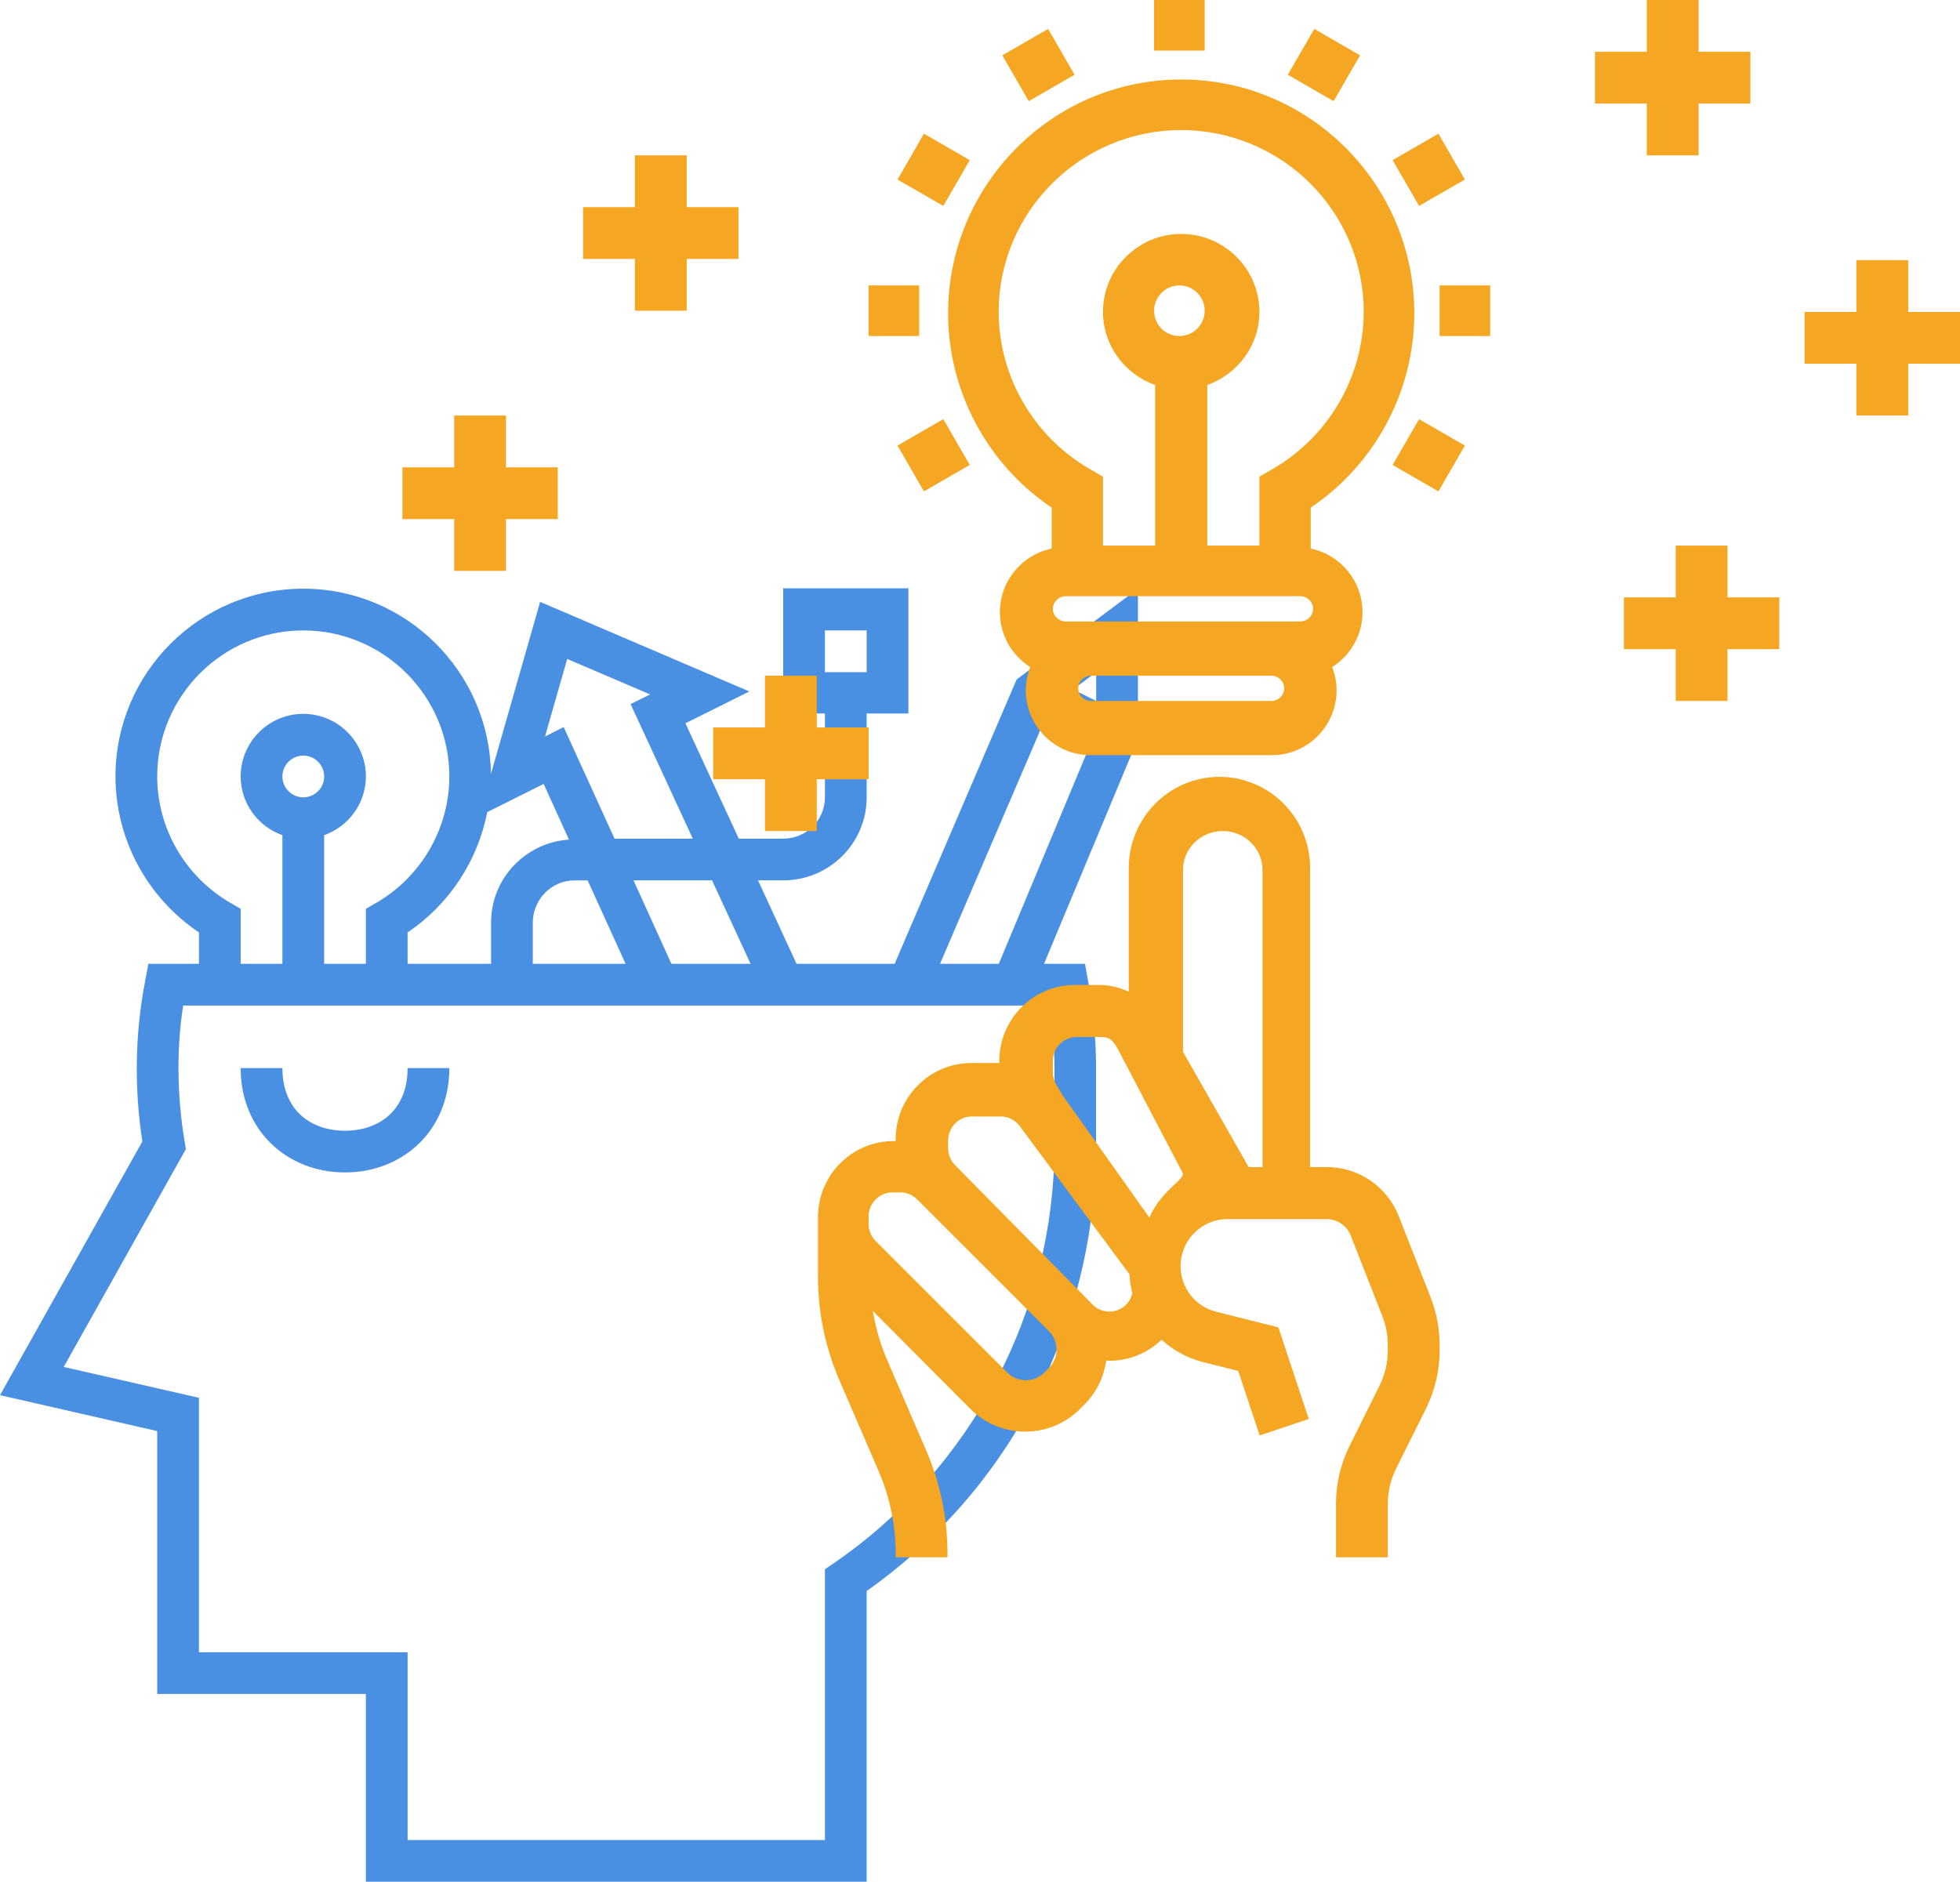 <?xml version="1.0" encoding="UTF-8"?>
<svg width="453px" height="435px" viewBox="0 0 453 435" version="1.1" xmlns="http://www.w3.org/2000/svg" xmlns:xlink="http://www.w3.org/1999/xlink">
    <!-- Generator: Sketch 47.1 (45422) - http://www.bohemiancoding.com/sketch -->
    <title>Group 6</title>
    <desc>Created with Sketch.</desc>
    <defs></defs>
    <g id="Page-1" stroke="none" stroke-width="1" fill="none" fill-rule="evenodd">
        <g id="Desktop-HD-Copy" transform="translate(-813, -994)">
            <g id="Group-13" transform="translate(135, 994)">
                <g id="Group-6" transform="translate(678, 0)">
                    <path d="M263,136.091 L234.966,157.075 L206.772,222.807 L184.101,222.807 L175.199,203.516 L181.015,203.516 C191.654,203.516 200.306,194.957 200.306,184.318 L200.306,164.935 L209.952,164.935 L209.952,136 L181.015,136 L181.015,164.935 L190.66,164.935 L190.66,184.318 C190.66,189.633 186.335,193.871 181.015,193.871 L170.748,193.871 L158.42,167.203 L173.187,159.843 L124.835,139.134 L113.468,178.916 C113.159,155.247 93.834,136.087 70.092,136.087 C46.158,136.087 26.688,155.556 26.688,179.49 C26.688,193.953 34.014,207.519 45.979,215.539 L45.979,222.806 L34.299,222.806 L33.547,226.761 C31.203,238.919 30.985,251.414 32.901,263.876 L0,322.519 L36.334,330.818 L36.334,391.597 L84.561,391.597 L84.561,435 L200.305,435 L200.305,367.797 C234.063,343.916 253.344,305.519 253.316,264.555 L253.326,246.963 C253.326,240.332 252.713,233.518 251.479,226.804 L250.765,222.806 L241.298,222.806 L263,170.814 L263,136.091 L263,136.091 L263,136.091 Z M190.659,155.382 L190.659,145.737 L200.305,145.737 L200.305,155.382 L190.659,155.382 L190.659,155.382 L190.659,155.382 Z M173.477,222.806 L155.184,222.806 L146.417,203.515 L164.575,203.515 L173.477,222.806 L173.477,222.806 L173.477,222.806 Z M131.095,152.324 L150.265,160.538 L145.741,162.756 L160.123,193.871 L142.033,193.871 L130.28,168.076 L125.963,170.255 L131.095,152.324 L131.095,152.324 L131.095,152.324 Z M144.589,222.807 L123.143,222.807 L123.143,213.254 C123.143,207.935 127.468,203.518 132.788,203.518 L135.821,203.518 L135.821,203.516 L144.589,222.807 L144.589,222.807 L144.589,222.807 Z M125.65,181.221 L131.5,194.093 C121.469,194.768 113.497,203.054 113.497,213.253 L113.497,222.806 L94.206,222.806 L94.206,215.539 C103.857,209.071 110.405,198.978 112.614,187.737 L125.65,181.221 L125.65,181.221 L125.65,181.221 Z M36.335,179.495 C36.335,160.885 51.483,145.738 70.093,145.738 C88.704,145.738 103.852,160.885 103.852,179.495 C103.852,191.475 97.38,202.668 86.968,208.701 L84.562,210.089 L84.562,222.806 L74.916,222.806 L74.916,193.07 C80.516,191.074 84.562,185.768 84.562,179.489 C84.562,171.513 78.07,165.021 70.093,165.021 C62.117,165.021 55.625,171.514 55.625,179.49 C55.625,185.769 59.671,191.074 65.27,193.071 L65.27,222.807 L55.625,222.807 L55.625,210.089 L53.219,208.696 C42.806,202.663 36.335,191.474 36.335,179.495 L36.335,179.495 L36.335,179.495 Z M70.093,184.318 C67.431,184.318 65.27,182.152 65.27,179.495 C65.27,176.833 67.431,174.673 70.093,174.673 C72.756,174.673 74.916,176.833 74.916,179.495 C74.916,182.158 72.756,184.318 70.093,184.318 L70.093,184.318 L70.093,184.318 Z M242.648,232.453 C243.347,237.274 243.7,242.165 243.7,246.92 L243.71,264.546 C243.739,303.18 224.675,339.359 192.782,361.316 L190.66,362.763 L190.66,425.356 L94.207,425.356 L94.207,381.953 L45.979,381.953 L45.979,323.126 L14.724,315.994 L42.955,265.66 L42.681,263.939 C40.887,253.387 40.786,242.097 42.344,232.453 L45.979,232.453 L94.206,232.453 L242.648,232.453 L242.648,232.453 L242.648,232.453 Z M230.847,222.806 L217.262,222.806 L241.303,166.758 L251.994,172.082 L230.847,222.806 L230.847,222.806 L230.847,222.806 Z M253.354,162.042 L248.02,159.375 L253.354,155.382 L253.354,162.042 L253.354,162.042 Z M79.739,261.388 C71.762,261.388 65.27,256.565 65.27,246.92 L55.625,246.92 C55.625,261.388 66.442,271.033 79.739,271.033 C93.035,271.033 103.853,261.388 103.853,246.92 L94.207,246.92 C94.206,256.565 87.715,261.388 79.739,261.388 L79.739,261.388 Z" id="idea-1" fill="#4A90E2"></path>
                    <path d="M326.875,72.443 C326.875,42.628 302.709,18.376 273,18.376 C243.291,18.376 219.125,42.628 219.125,72.443 C219.125,90.459 228.218,107.358 243.07,117.349 L243.07,126.817 C236.245,128.211 231.098,134.278 231.098,141.529 C231.098,146.876 233.911,151.537 238.107,154.205 C237.472,155.869 237.084,157.659 237.084,159.552 C237.084,167.837 243.794,174.571 252.049,174.571 L293.952,174.571 C302.207,174.571 308.917,167.837 308.917,159.552 C308.917,157.659 308.528,155.869 307.894,154.205 C312.09,151.538 314.904,146.876 314.904,141.529 C314.904,134.272 309.756,128.211 302.931,126.817 L302.931,117.349 C317.782,107.358 326.875,90.459 326.875,72.443 L326.875,72.443 L326.875,72.443 Z M293.831,162.042 L252.171,162.042 C250.533,162.042 249.195,160.727 249.195,159.118 C249.195,157.51 250.533,156.195 252.171,156.195 L293.829,156.195 C295.467,156.195 296.805,157.51 296.805,159.118 C296.805,160.727 295.467,162.042 293.831,162.042 L293.831,162.042 L293.831,162.042 Z M300.48,143.666 L294.466,143.666 L252.369,143.666 L246.355,143.666 C244.701,143.666 243.348,142.351 243.348,140.742 C243.348,139.134 244.702,137.819 246.356,137.819 L300.48,137.819 C302.135,137.819 303.487,139.134 303.487,140.742 C303.487,142.351 302.135,143.666 300.48,143.666 L300.48,143.666 L300.48,143.666 Z M266.735,71.833 C266.735,68.605 269.354,65.986 272.582,65.986 C275.81,65.986 278.429,68.605 278.429,71.833 C278.429,75.061 275.81,77.68 272.582,77.68 C269.356,77.68 266.735,75.06 266.735,71.833 L266.735,71.833 L266.735,71.833 Z M294.085,108.451 L291.078,110.186 L291.078,126.125 L279.026,126.125 L279.026,88.999 C286.023,86.514 291.078,79.909 291.078,72.093 C291.078,62.163 282.967,54.082 273,54.082 C263.033,54.082 254.922,62.163 254.922,72.093 C254.922,79.909 259.977,86.513 266.974,88.999 L266.974,126.125 L254.922,126.125 L254.922,110.186 L251.915,108.451 C238.905,100.941 230.819,87.006 230.819,72.094 C230.819,48.926 249.746,30.07 273,30.07 C296.254,30.07 315.181,48.926 315.181,72.094 C315.181,87.007 307.095,100.941 294.085,108.451 L294.085,108.451 Z M323.321,281.218 C320.597,274.278 314.037,269.791 306.615,269.791 L302.79,269.791 L302.79,200.631 C302.79,189.025 293.392,179.582 281.839,179.582 C270.285,179.582 260.887,189.024 260.887,200.631 L260.887,229.228 C258.763,228.32 256.512,227.694 254.123,227.694 L248.443,227.694 C238.805,227.694 230.957,235.579 230.957,245.262 L230.957,245.736 L224.498,245.736 C214.86,245.736 207.013,253.621 207.013,263.304 L207.013,263.778 L206.541,263.778 C196.903,263.778 189.056,271.663 189.056,281.346 L189.056,281.82 L189.056,283.047 L189.056,295.116 C189.056,303.391 190.714,311.432 193.988,319.027 L203.063,340.07 C205.685,346.15 207.014,352.579 207.014,359.201 L207.014,360 L218.986,360 L218.986,359.194 C218.986,350.92 217.328,342.879 214.053,335.283 L204.979,314.241 C203.423,310.633 202.375,306.886 201.741,303.066 L224.248,325.679 C227.75,329.197 232.347,330.953 236.944,330.953 C241.541,330.953 246.138,329.197 249.641,325.679 L250.67,324.645 C253.507,321.794 255.135,318.216 255.674,314.511 C255.913,314.524 256.147,314.577 256.387,314.577 C259.614,314.577 262.858,313.686 265.719,311.864 L266.084,311.635 C266.94,311.058 267.712,310.396 268.442,309.693 C271.142,312.134 274.44,313.969 278.158,314.901 L286.186,316.922 L291.136,331.831 L302.486,328.024 L295.464,306.849 L281.062,303.228 C276.231,302.02 272.861,297.689 272.861,292.692 C272.861,286.695 277.716,281.818 283.684,281.818 L290.819,281.818 L302.791,281.818 L306.616,281.818 C309.053,281.818 311.291,283.351 312.184,285.624 L319.505,304.292 C320.331,306.408 320.749,308.633 320.749,310.9 L320.749,312.224 C320.749,315.009 320.097,317.805 318.858,320.294 L311.937,334.199 C309.872,338.342 308.777,342.997 308.777,347.634 L308.777,359.997 L320.749,359.997 L320.749,347.634 C320.749,344.849 321.402,342.053 322.641,339.563 L329.561,325.659 C331.627,321.515 332.722,316.86 332.722,312.224 L332.722,310.9 C332.722,307.118 332.021,303.413 330.639,299.883 L323.321,281.218 L323.321,281.218 Z M242.412,316.254 L241.37,317.296 C239.002,319.664 235.175,319.664 232.807,317.296 L202.385,286.878 C201.331,285.823 200.749,284.419 200.749,282.929 L200.749,281.694 L200.749,281.216 C200.749,278.14 203.251,275.638 206.328,275.638 L208.042,275.638 C209.532,275.638 210.937,276.219 211.985,277.273 L242.407,307.692 C244.775,310.053 244.775,313.893 242.412,316.254 L242.412,316.254 Z M261.676,299.086 C261.423,300.062 260.85,301.285 259.572,302.193 L259.453,302.272 C257.274,303.737 254.366,303.447 252.52,301.575 L250.723,299.753 L220.732,269.337 C219.698,268.283 219.125,266.879 219.125,265.389 L219.125,263.675 C219.125,260.599 221.592,258.097 224.625,258.097 L231.301,258.097 C233.02,258.097 234.65,258.927 235.683,260.314 L249.536,279.037 L260.821,294.266 C260.869,294.327 260.91,294.43 260.959,294.43 L260.972,294.43 L261.032,294.539 C261.116,296.071 261.354,297.573 261.724,299.02 C261.706,299.044 261.7,299.069 261.676,299.086 L261.676,299.086 Z M273.418,271.295 C273.424,272.948 268.143,275.519 265.664,281.485 L265.647,281.485 L252.745,263.258 L245.61,253.247 L244.461,251.29 C243.727,250.317 243.348,249.034 243.348,247.829 L243.348,245.217 C243.348,242.186 245.833,239.722 248.888,239.722 L254.596,239.722 C256.605,239.722 257.406,240.808 258.38,242.549 L273.418,271.289 L273.418,271.295 L273.418,271.295 Z M291.794,269.791 L288.59,269.791 L273.418,243.153 L273.418,201.075 C273.416,196.133 277.539,192.111 282.605,192.111 C287.671,192.111 291.794,196.133 291.794,201.075 L291.794,269.791 L291.794,269.791 Z M266.735,0 L278.429,0 L278.429,11.694 L266.735,11.694 L266.735,0 L266.735,0 Z M242.246,6.682 L248.36,17.274 L237.768,23.387 L231.654,12.796 L242.246,6.682 L242.246,6.682 Z M213.545,30.905 L224.137,37.018 L218.023,47.61 L207.432,41.497 L213.545,30.905 L213.545,30.905 Z M200.749,65.986 L212.443,65.986 L212.443,77.68 L200.749,77.68 L200.749,65.986 L200.749,65.986 Z M213.545,113.596 L207.432,103.004 L218.023,96.891 L224.137,107.483 L213.545,113.596 L213.545,113.596 Z M332.455,113.596 L321.863,107.483 L327.977,96.891 L338.568,103.004 L332.455,113.596 L332.455,113.596 Z M332.722,65.986 L344.415,65.986 L344.415,77.68 L332.722,77.68 L332.722,65.986 L332.722,65.986 Z M332.455,30.905 L338.568,41.497 L327.977,47.61 L321.863,37.018 L332.455,30.905 L332.455,30.905 Z M303.754,6.682 L314.346,12.796 L308.232,23.387 L297.64,17.274 L303.754,6.682 L303.754,6.682 Z M441.027,72.112 L441.027,60.139 L429.056,60.139 L429.056,72.112 L417.084,72.112 L417.084,84.084 L429.056,84.084 L429.056,96.056 L441.027,96.056 L441.027,84.084 L453,84.084 L453,72.112 L441.027,72.112 L441.027,72.112 Z M380.609,35.916 L392.582,35.916 L392.582,23.945 L404.555,23.945 L404.555,11.973 L392.582,11.973 L392.582,0 L380.609,0 L380.609,11.973 L368.638,11.973 L368.638,23.945 L380.609,23.945 L380.609,35.916 L380.609,35.916 Z M116.945,96.056 L104.973,96.056 L104.973,108.028 L93,108.028 L93,120 L104.973,120 L104.973,131.972 L116.945,131.972 L116.945,120 L128.916,120 L128.916,108.028 L116.945,108.028 L116.945,96.056 L116.945,96.056 Z M170.68,47.889 L158.708,47.889 L158.708,35.916 L146.735,35.916 L146.735,47.889 L134.763,47.889 L134.763,59.861 L146.735,59.861 L146.735,71.833 L158.708,71.833 L158.708,59.861 L170.68,59.861 L170.68,47.889 L170.68,47.889 Z M188.777,192.111 L188.777,180.139 L200.749,180.139 L200.749,168.166 L188.777,168.166 L188.777,156.195 L176.806,156.195 L176.806,168.166 L164.833,168.166 L164.833,180.139 L176.806,180.139 L176.806,192.111 L188.777,192.111 L188.777,192.111 Z M399.264,126.125 L387.292,126.125 L387.292,138.098 L375.32,138.098 L375.32,150.07 L387.292,150.07 L387.292,162.042 L399.264,162.042 L399.264,150.07 L411.237,150.07 L411.237,138.098 L399.264,138.098 L399.264,126.125 L399.264,126.125 Z" id="idea" fill="#F5A723"></path>
                </g>
            </g>
        </g>
    </g>
</svg>